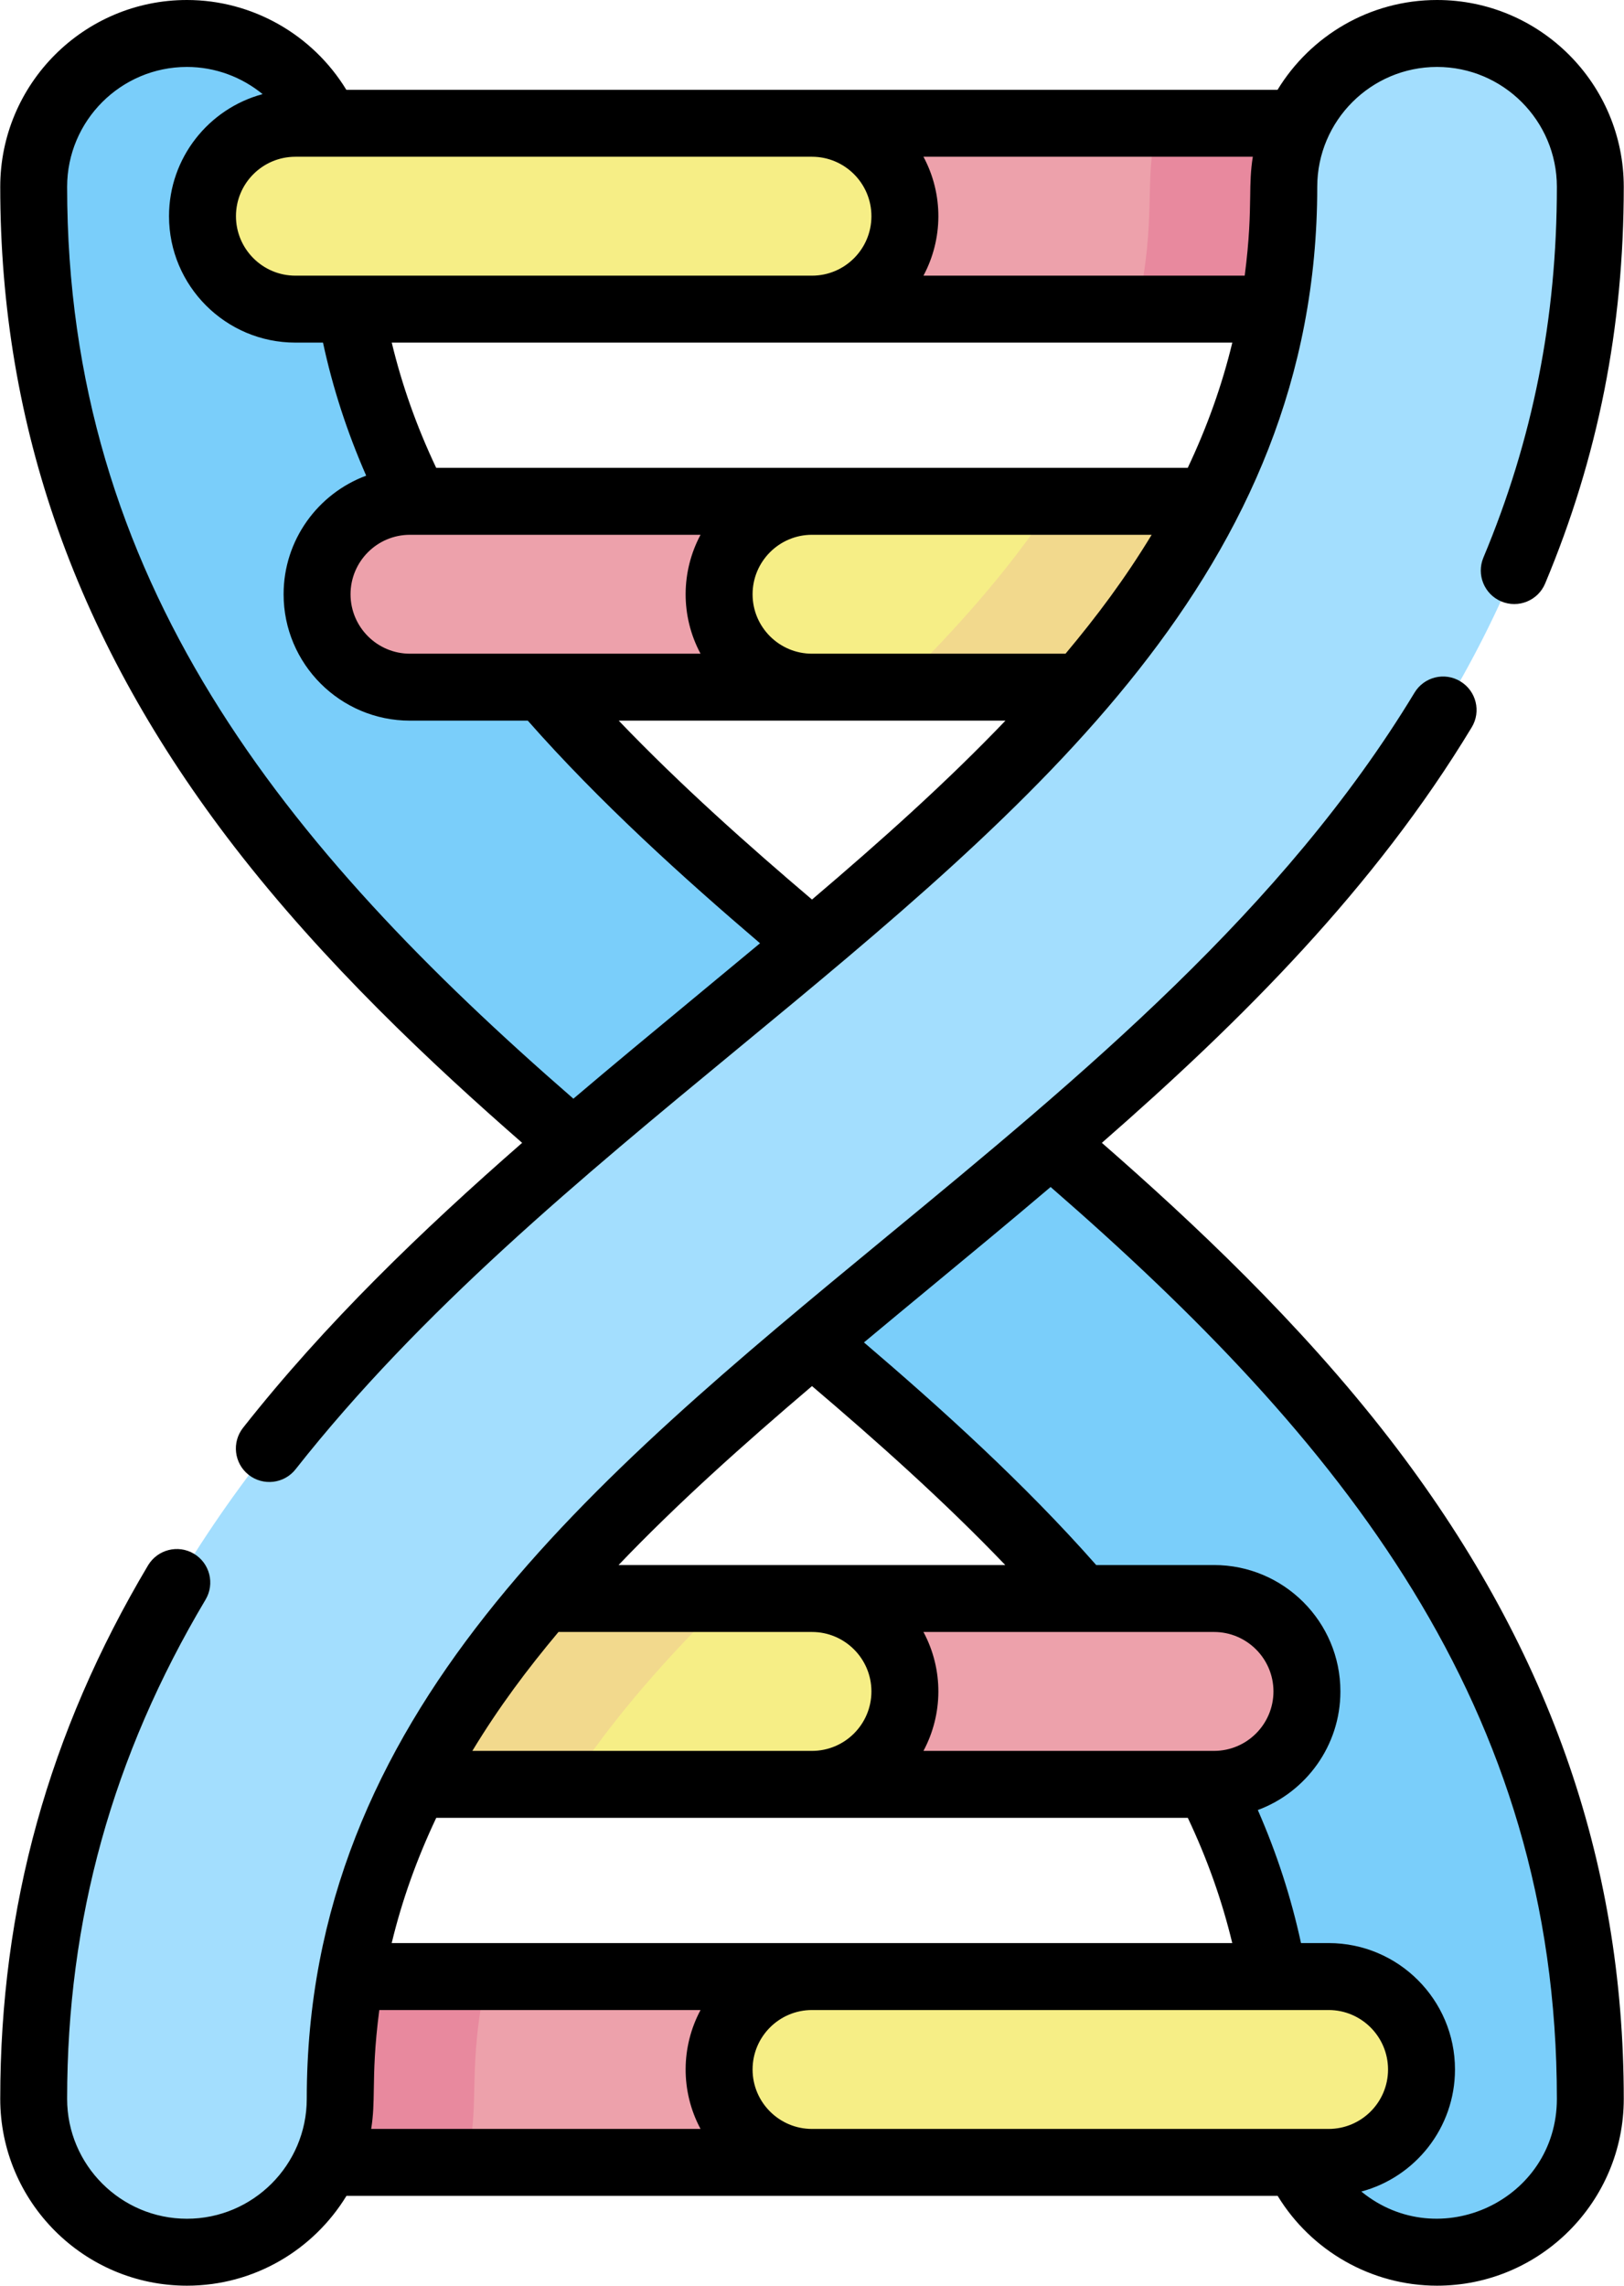 <svg width="27" height="38" viewBox="0 0 27 38" fill="none" xmlns="http://www.w3.org/2000/svg">
<g id="dna icon">
<path id="Path" d="M23.892 37.443C25.299 37.443 26.44 36.302 26.44 34.894C26.44 31.032 25.204 27.553 22.661 24.259C18.542 18.925 12.027 15.357 8.372 10.623C6.519 8.223 5.656 5.835 5.656 3.106C5.656 1.698 4.515 0.557 3.108 0.557C1.701 0.557 0.56 1.698 0.56 3.106C0.56 6.969 1.796 10.447 4.339 13.741C8.458 19.074 14.973 22.643 18.628 27.377C20.481 29.776 21.344 32.165 21.344 34.894C21.344 36.302 22.485 37.443 23.892 37.443Z" fill="#7ACEFA"/>
<path id="Path_2" d="M22.089 5.14H13.5C12.647 5.14 11.956 4.448 11.956 3.594C11.956 2.741 12.647 2.049 13.5 2.049H22.089C22.942 2.049 23.634 2.741 23.634 3.594C23.634 4.448 22.942 5.14 22.089 5.14Z" fill="#EDA1AB"/>
<path id="Path_3" d="M13.5 5.14H4.911C4.058 5.14 3.366 4.448 3.366 3.594C3.366 2.741 4.058 2.049 4.911 2.049H13.5C14.353 2.049 15.044 2.741 15.044 3.594C15.044 4.448 14.353 5.14 13.5 5.14Z" fill="#F6EE86"/>
<path id="Path_4" d="M13.5 11.425H6.816C5.963 11.425 5.272 10.733 5.272 9.879C5.272 9.026 5.963 8.334 6.816 8.334H13.5C14.353 8.334 15.044 9.026 15.044 9.879C15.044 10.733 14.353 11.425 13.5 11.425Z" fill="#EDA1AB"/>
<path id="Path_5" d="M20.184 11.425H13.5C12.647 11.425 11.956 10.733 11.956 9.879C11.956 9.026 12.647 8.334 13.5 8.334H20.184C21.037 8.334 21.728 9.026 21.728 9.879C21.728 10.733 21.037 11.425 20.184 11.425Z" fill="#F6EE86"/>
<path id="Path_6" d="M13.5 35.951H4.911C4.058 35.951 3.366 35.259 3.366 34.406C3.366 33.552 4.058 32.86 4.911 32.86H13.5C14.353 32.86 15.044 33.552 15.044 34.406C15.044 35.259 14.353 35.951 13.5 35.951Z" fill="#EDA1AB"/>
<path id="Path_7" d="M4.911 32.86C4.058 32.86 3.366 33.552 3.366 34.406C3.366 35.259 4.058 35.951 4.911 35.951H7.762C7.994 34.927 7.757 34.395 8.094 32.86H4.911V32.86Z" fill="#E8899E"/>
<path id="Path_8" d="M22.089 35.951H13.5C12.647 35.951 11.956 35.259 11.956 34.406C11.956 33.552 12.647 32.86 13.5 32.86H22.089C22.942 32.86 23.634 33.552 23.634 34.406C23.634 35.259 22.942 35.951 22.089 35.951Z" fill="#F6EE86"/>
<path id="Path_9" d="M20.184 29.666H13.5C12.647 29.666 11.956 28.974 11.956 28.12C11.956 27.267 12.647 26.575 13.5 26.575H20.184C21.037 26.575 21.728 27.267 21.728 28.12C21.728 28.974 21.037 29.666 20.184 29.666Z" fill="#EDA1AB"/>
<path id="Path_10" d="M13.5 29.666H6.816C5.963 29.666 5.272 28.974 5.272 28.12C5.272 27.267 5.963 26.575 6.816 26.575H13.5C14.353 26.575 15.044 27.267 15.044 28.12C15.044 28.974 14.353 29.666 13.5 29.666Z" fill="#F6EE86"/>
<path id="Path_11" d="M6.816 29.666H9.473C10.204 28.541 11.128 27.512 12.082 26.575H6.816C5.963 26.575 5.272 27.267 5.272 28.121C5.272 28.974 5.963 29.666 6.816 29.666Z" fill="#F2D98D"/>
<path id="Path_12" d="M20.184 8.334H17.527C16.796 9.459 15.872 10.488 14.918 11.425H20.184C21.037 11.425 21.728 10.733 21.728 9.88C21.728 9.026 21.037 8.334 20.184 8.334Z" fill="#F2D98D"/>
<path id="Path_13" d="M22.089 5.14C22.942 5.14 23.634 4.448 23.634 3.594C23.634 2.741 22.942 2.049 22.089 2.049H19.238C19.006 3.073 19.243 3.605 18.906 5.14H22.089Z" fill="#E8899E"/>
<path id="Path_14" d="M3.108 37.443C1.701 37.443 0.56 36.302 0.56 34.894C0.56 31.032 1.796 27.553 4.339 24.259C8.458 18.925 14.973 15.357 18.628 10.623C20.481 8.223 21.344 5.835 21.344 3.106C21.344 1.698 22.485 0.557 23.892 0.557C25.299 0.557 26.44 1.698 26.44 3.106C26.44 6.969 25.204 10.447 22.661 13.741C18.542 19.074 12.027 22.643 8.372 27.377C6.519 29.776 5.656 32.165 5.656 34.894C5.656 36.302 4.515 37.443 3.108 37.443Z" fill="#A3DEFE"/>
<path id="Shape" fill-rule="evenodd" clip-rule="evenodd" d="M4.041 23.737C5.407 22.003 7.013 20.458 8.681 19C7.183 17.692 5.39 16.012 3.899 14.081C1.278 10.686 0.004 7.096 0.004 3.106C0.004 1.393 1.396 0 3.108 0C4.196 0 5.199 0.576 5.758 1.493H21.24C21.786 0.598 22.77 0 23.892 0C25.604 0 26.996 1.393 26.996 3.106C26.996 5.444 26.569 7.601 25.689 9.701C25.57 9.985 25.244 10.118 24.96 9.999C24.677 9.88 24.544 9.554 24.662 9.271C25.484 7.309 25.884 5.293 25.884 3.106C25.884 2.007 24.99 1.113 23.892 1.113C22.794 1.113 21.9 2.007 21.9 3.106C21.9 9.484 17.197 13.366 12.254 17.445C9.658 19.587 6.996 21.784 4.915 24.426C4.725 24.668 4.375 24.709 4.133 24.519C3.892 24.328 3.851 23.978 4.041 23.737ZM10.287 11.981C11.315 13.055 12.45 14.063 13.5 14.955C14.653 13.975 15.744 12.998 16.716 11.981H10.287ZM11.647 10.868H6.816C6.271 10.868 5.828 10.425 5.828 9.88C5.828 9.334 6.271 8.891 6.816 8.891C6.946 8.891 10.569 8.891 11.454 8.891H11.491L11.538 8.891L11.647 8.891C11.323 9.496 11.31 10.239 11.647 10.868ZM13.5 10.868H17.715C18.235 10.247 18.703 9.623 19.147 8.891H13.499C12.955 8.891 12.512 9.335 12.512 9.88C12.512 10.425 12.955 10.868 13.5 10.868ZM19.747 7.778H7.252C6.928 7.094 6.684 6.406 6.513 5.696H20.488C20.317 6.405 20.07 7.096 19.747 7.778ZM20.785 3.273C20.788 3.031 20.792 2.833 20.829 2.606H15.353C15.69 3.235 15.677 3.978 15.353 4.583H20.694C20.774 3.969 20.78 3.584 20.785 3.273ZM13.5 2.606C14.045 2.606 14.488 3.05 14.488 3.594C14.488 4.14 14.045 4.583 13.5 4.583H4.911C4.366 4.583 3.923 4.139 3.923 3.594C3.923 3.049 4.366 2.606 4.911 2.606C5.621 2.606 13.534 2.606 13.5 2.606ZM4.366 1.565C4.017 1.279 3.575 1.113 3.108 1.113C2.01 1.113 1.116 2.007 1.116 3.106C1.116 9.644 4.7 14.065 9.533 18.266C10.192 17.706 10.838 17.172 11.5 16.624C11.871 16.317 12.248 16.005 12.636 15.682C11.357 14.59 9.965 13.332 8.775 11.981H6.816C5.658 11.981 4.715 11.039 4.715 9.88C4.715 8.977 5.287 8.205 6.088 7.908C5.771 7.184 5.533 6.453 5.37 5.696H4.911C3.752 5.696 2.81 4.753 2.81 3.594C2.81 2.624 3.471 1.805 4.366 1.565ZM18.319 19C20.662 16.953 22.859 14.754 24.468 12.092C24.628 11.829 24.543 11.487 24.28 11.328C24.017 11.168 23.676 11.253 23.517 11.516C21.338 15.118 17.994 17.877 14.75 20.552C9.808 24.627 5.1 28.51 5.1 34.894C5.1 35.993 4.206 36.887 3.108 36.887C2.01 36.887 1.116 35.993 1.116 34.894C1.116 31.911 1.869 29.196 3.417 26.595C3.575 26.33 3.488 25.989 3.224 25.831C2.96 25.674 2.619 25.761 2.461 26.025C0.808 28.804 0.004 31.705 0.004 34.894C0.004 36.607 1.396 38 3.108 38C4.229 38 5.214 37.402 5.76 36.507H21.242C21.801 37.424 22.804 38 23.892 38C25.604 38 26.996 36.607 26.996 34.894C26.996 30.904 25.722 27.314 23.101 23.919C21.61 21.988 19.817 20.308 18.319 19ZM16.713 26.019C15.685 24.945 14.55 23.937 13.5 23.044C12.347 24.025 11.256 25.002 10.284 26.019H16.713ZM15.353 27.132H20.184C20.729 27.132 21.172 27.576 21.172 28.12C21.172 28.666 20.729 29.109 20.184 29.109H15.353C15.677 28.504 15.69 27.761 15.353 27.132ZM13.5 27.132H9.285C8.765 27.753 8.297 28.376 7.853 29.109H13.5C14.045 29.109 14.488 28.666 14.488 28.12C14.488 27.576 14.045 27.132 13.5 27.132ZM7.253 30.222H19.748C20.072 30.906 20.316 31.594 20.487 32.304H6.512C6.683 31.595 6.93 30.904 7.253 30.222ZM6.171 35.394H11.647C11.31 34.765 11.323 34.022 11.647 33.417H6.306C6.226 34.031 6.22 34.416 6.215 34.727C6.211 34.969 6.208 35.167 6.171 35.394ZM13.5 35.394C12.955 35.394 12.512 34.95 12.512 34.406C12.512 33.86 12.955 33.417 13.5 33.417L21.435 33.417L22.089 33.417C22.634 33.417 23.077 33.861 23.077 34.406C23.077 34.951 22.634 35.394 22.089 35.394H13.5ZM24.19 34.405C24.19 35.376 23.529 36.195 22.633 36.435C23.928 37.492 25.884 36.577 25.884 34.894C25.884 28.356 22.3 23.935 17.467 19.734C16.809 20.293 16.165 20.826 15.503 21.373C15.13 21.681 14.753 21.994 14.364 22.318C15.643 23.41 17.035 24.668 18.225 26.019H20.184C21.342 26.019 22.285 26.961 22.285 28.12C22.285 29.023 21.713 29.795 20.912 30.092C21.229 30.816 21.466 31.547 21.63 32.304H22.089C23.248 32.304 24.19 33.246 24.19 34.405Z" fill="black"/>
</g>
</svg>
